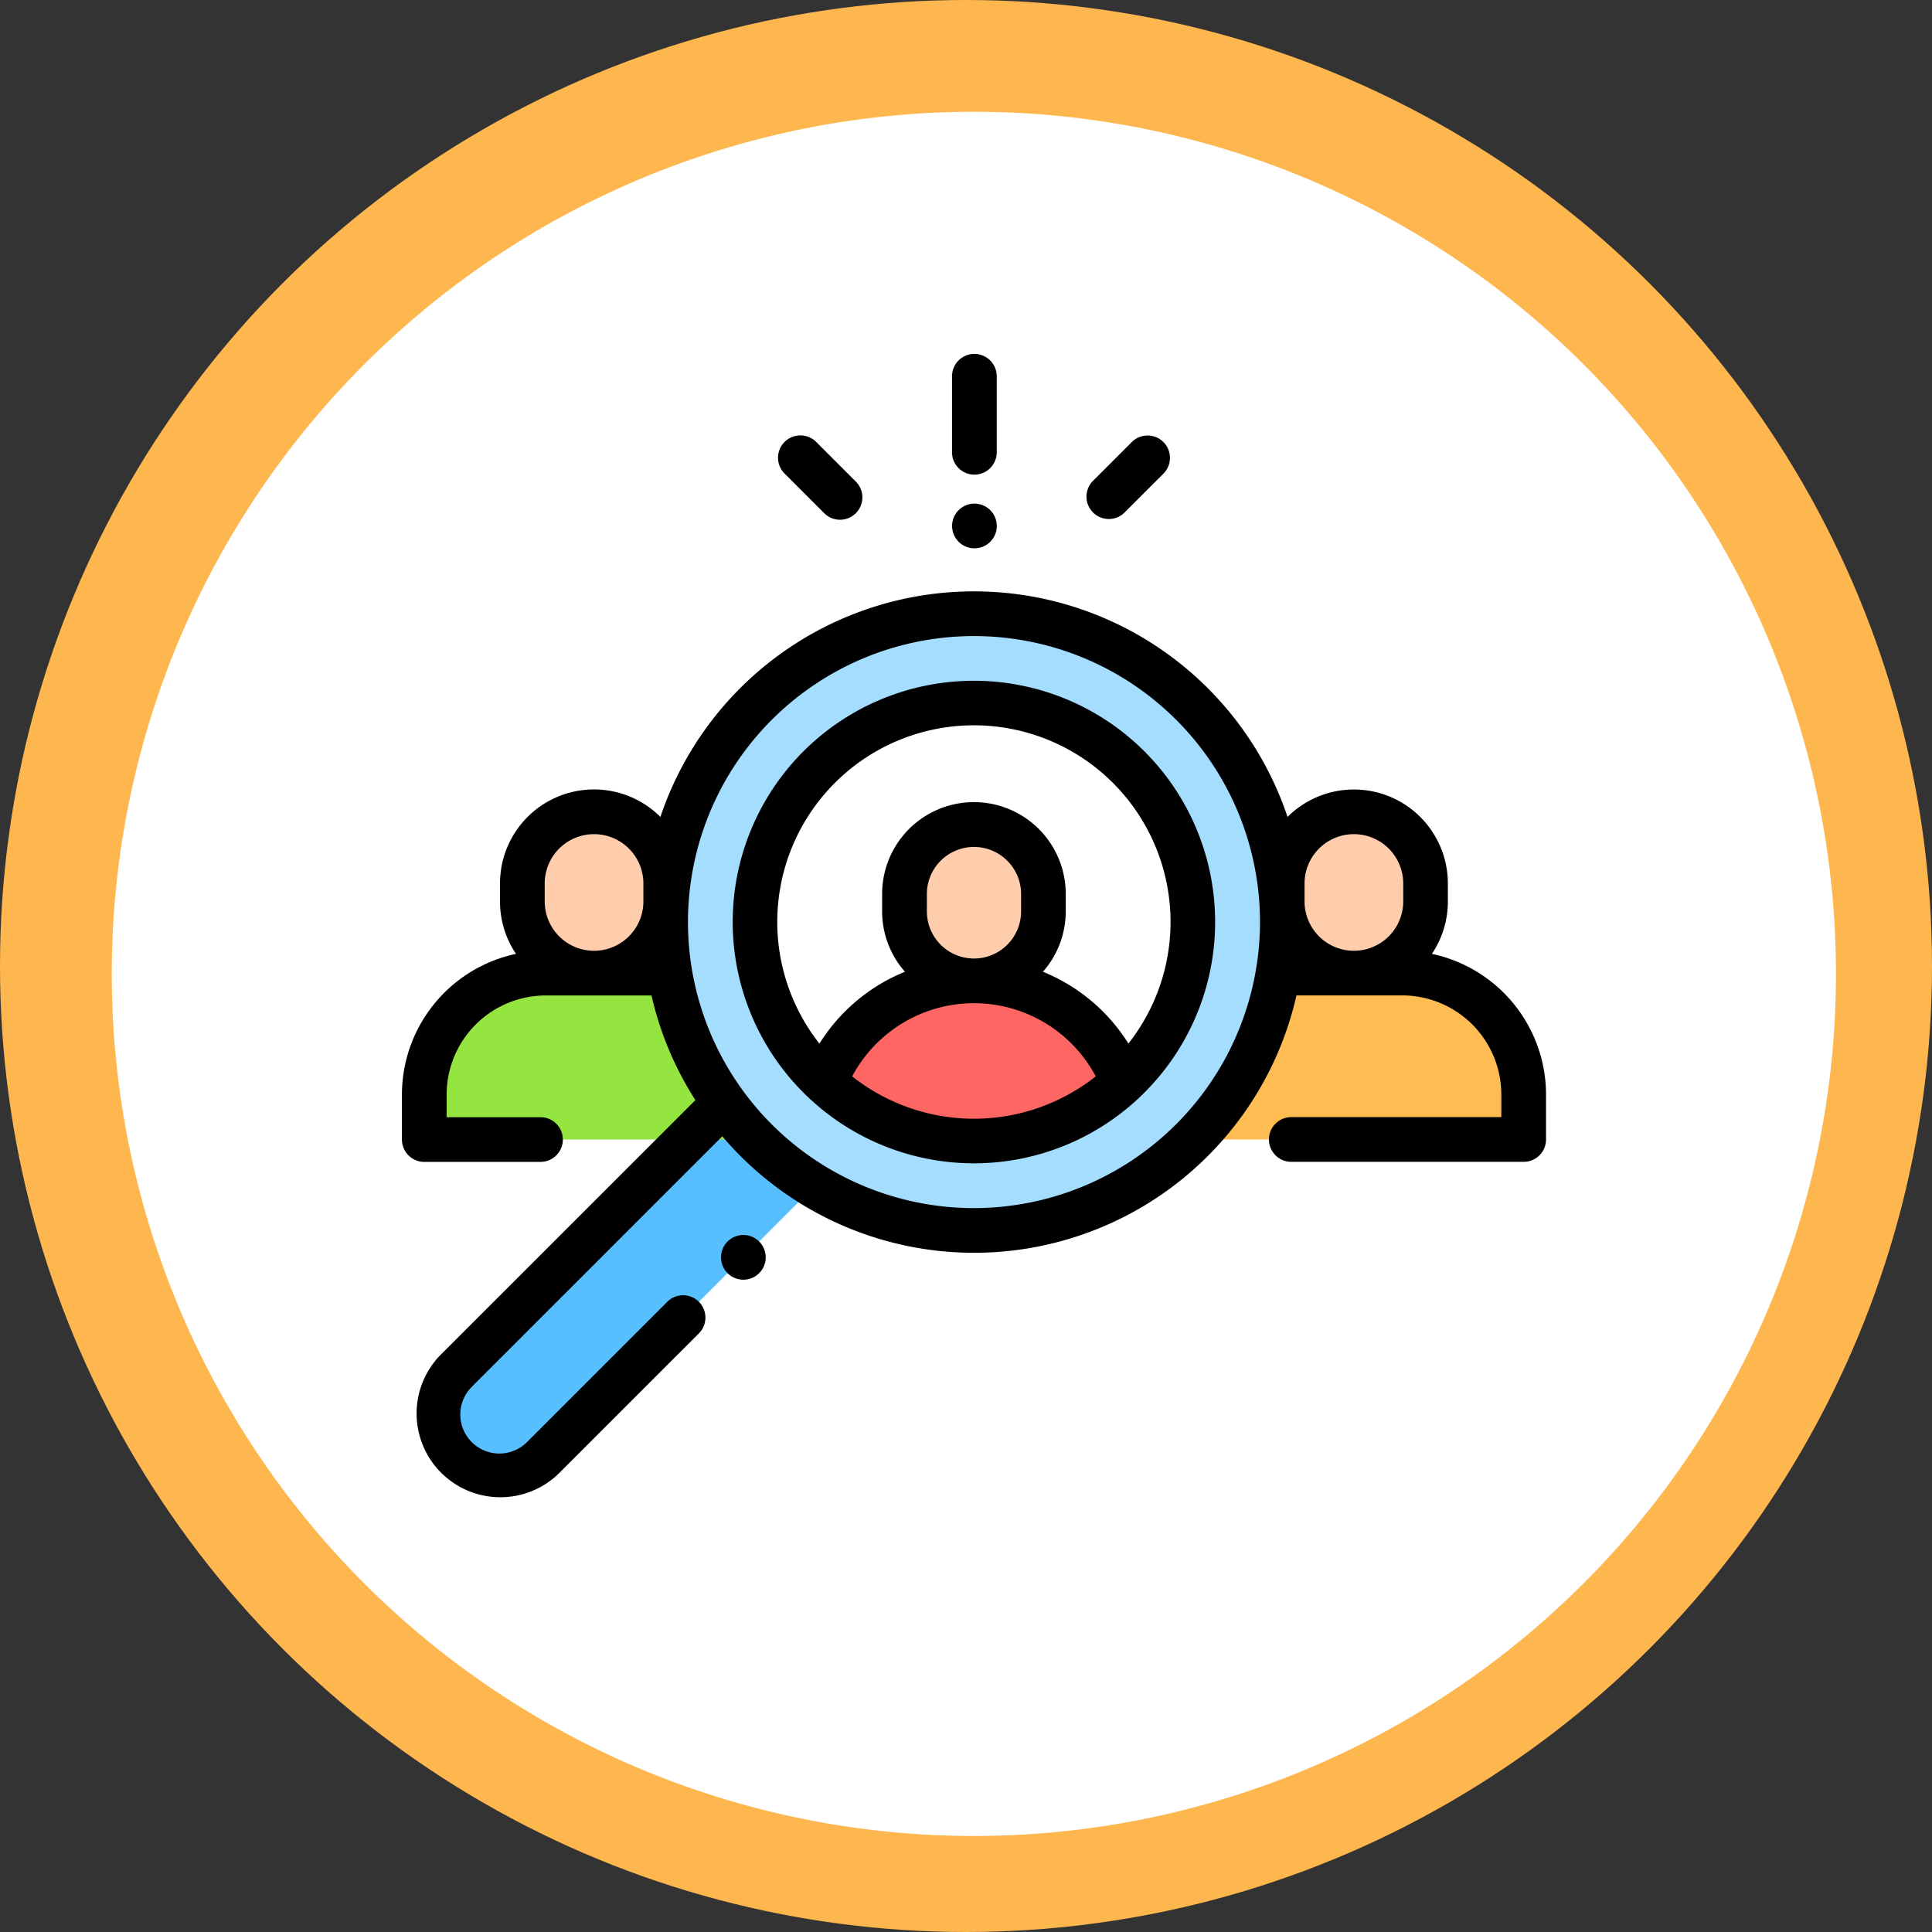 <svg xmlns="http://www.w3.org/2000/svg" width="121" height="121" viewBox="0 0 121 121">
  <rect x="0" y="0" width="121" height="121" fill="#333333" stroke="none"/>
  <g id="Grupo_12015" data-name="Grupo 12015" transform="translate(-235 -4125)">
    <g id="Grupo_11086" data-name="Grupo 11086">
      <circle id="Elipse_497" data-name="Elipse 497" cx="60.5" cy="60.5" r="60.5" transform="translate(235 4125)" fill="#feb64f"/>
      <path id="Trazado_1178" data-name="Trazado 1178" d="M53.993,0A53.993,53.993,0,1,1,0,53.993,53.993,53.993,0,0,1,53.993,0Z" transform="translate(242 4132)" fill="#fff"/>
    </g>
    <g id="research_1_" data-name="research (1)" transform="translate(260.173 4147.157)">
      <path id="Trazado_10317" data-name="Trazado 10317" d="M39.213,343.3,22.806,359.71a3.845,3.845,0,0,1-5.438,0h0a3.845,3.845,0,0,1,0-5.438l16.407-16.407Z" transform="translate(-13.969 -290.574)" fill="#58bfff"/>
      <path id="Trazado_10318" data-name="Trazado 10318" d="M402.918,209.414v1.122a4.49,4.49,0,0,1-4.49,4.49h0a4.49,4.49,0,0,1-4.49-4.49v-1.122a4.49,4.49,0,0,1,4.49-4.49h0A4.49,4.49,0,0,1,402.918,209.414Z" transform="translate(-338.808 -176.238)" fill="#ffcdac"/>
      <path id="Trazado_10319" data-name="Trazado 10319" d="M363.7,277.106h-6.055a7.606,7.606,0,0,0-7.606,7.606v2.818h21.266v-2.818A7.606,7.606,0,0,0,363.7,277.106Z" transform="translate(-301.055 -238.318)" fill="#ffbc53"/>
      <path id="Trazado_10320" data-name="Trazado 10320" d="M53.9,209.414v1.122a4.49,4.49,0,0,0,4.49,4.49h0a4.49,4.49,0,0,0,4.49-4.49v-1.122a4.49,4.49,0,0,0-4.49-4.49h0A4.49,4.49,0,0,0,53.9,209.414Z" transform="translate(-46.356 -176.238)" fill="#ffcdac"/>
      <path id="Trazado_10321" data-name="Trazado 10321" d="M17.606,277.106h6.055a7.606,7.606,0,0,1,7.606,7.606v2.818H10v-2.818A7.606,7.606,0,0,1,17.606,277.106Z" transform="translate(-8.601 -238.318)" fill="#95e540"/>
      <circle id="Elipse_694" data-name="Elipse 694" cx="19.313" cy="19.313" r="19.313" transform="translate(16.514 16.281)" fill="#a5ddff"/>
      <circle id="Elipse_695" data-name="Elipse 695" cx="13.711" cy="13.711" r="13.711" transform="translate(22.116 21.883)" fill="#fff"/>
      <path id="Trazado_10322" data-name="Trazado 10322" d="M233.624,215v1.087a4.349,4.349,0,0,1-4.349,4.349h0a4.349,4.349,0,0,1-4.349-4.349V215a4.349,4.349,0,0,1,4.349-4.349h0A4.348,4.348,0,0,1,233.624,215Z" transform="translate(-193.449 -181.166)" fill="#ffcdac"/>
      <path id="Trazado_10323" data-name="Trazado 10323" d="M198.612,280.568h0a10.036,10.036,0,0,0-9.338,6.361,13.7,13.7,0,0,0,18.676,0A10.036,10.036,0,0,0,198.612,280.568Z" transform="translate(-162.786 -241.296)" fill="#fe6663"/>
      <path id="Trazado_10324" data-name="Trazado 10324" d="M64.506,128.977a5.855,5.855,0,0,0,1-3.284V124.57A5.886,5.886,0,0,0,55.465,120.4a20.714,20.714,0,0,0-39.277,0A5.886,5.886,0,0,0,6.143,124.57v1.123a5.855,5.855,0,0,0,1,3.284A9.02,9.02,0,0,0,0,137.788v2.818a1.4,1.4,0,0,0,1.4,1.4H8.677a1.4,1.4,0,1,0,0-2.8H2.8v-1.418a6.213,6.213,0,0,1,6.206-6.206h6.624a20.6,20.6,0,0,0,2.749,6.554L2.41,154.1a5.245,5.245,0,0,0,7.417,7.417l8.8-8.8a1.4,1.4,0,0,0-1.979-1.979l-8.8,8.8a2.446,2.446,0,1,1-3.459-3.459l15.675-15.675a20.7,20.7,0,0,0,35.96-8.826h6.624a6.213,6.213,0,0,1,6.206,6.206v1.418H55.7a1.4,1.4,0,1,0,0,2.8H70.254a1.4,1.4,0,0,0,1.4-1.4v-2.818A9.02,9.02,0,0,0,64.506,128.977ZM56.53,124.57a3.09,3.09,0,0,1,6.18,0v1.123a3.09,3.09,0,0,1-6.18,0Zm-47.588,0a3.09,3.09,0,0,1,6.18,0v1.123a3.09,3.09,0,0,1-6.18,0ZM35.827,144.9A17.913,17.913,0,1,1,53.74,126.987,17.934,17.934,0,0,1,35.827,144.9Z" transform="translate(0 -91.394)"/>
      <path id="Trazado_10325" data-name="Trazado 10325" d="M163.114,146.275a15.107,15.107,0,0,0-10.365,26.1,1.4,1.4,0,0,0,.162.151,15.086,15.086,0,0,0,20.4,0,1.385,1.385,0,0,0,.162-.151,15.107,15.107,0,0,0-10.365-26.1Zm-7.627,24.777a8.637,8.637,0,0,1,15.253,0,12.291,12.291,0,0,1-15.253,0Zm4.678-10.332v-1.087a2.949,2.949,0,1,1,5.9,0v1.087a2.949,2.949,0,0,1-5.9,0ZM172.788,169a11.335,11.335,0,0,0-5.355-4.5,5.723,5.723,0,0,0,1.429-3.787v-1.087a5.748,5.748,0,1,0-11.5,0v1.087a5.722,5.722,0,0,0,1.429,3.787,11.337,11.337,0,0,0-5.355,4.5,12.315,12.315,0,1,1,19.348,0Z" transform="translate(-127.288 -125.796)"/>
      <path id="Trazado_10326" data-name="Trazado 10326" d="M144.2,394.309a1.4,1.4,0,1,0,.989.41A1.41,1.41,0,0,0,144.2,394.309Z" transform="translate(-122.816 -339.119)"/>
      <path id="Trazado_10327" data-name="Trazado 10327" d="M247.6,7.57a1.4,1.4,0,0,0,1.4-1.4V1.408a1.4,1.4,0,1,0-2.8,0V6.17A1.4,1.4,0,0,0,247.6,7.57Z" transform="translate(-211.748)"/>
      <path id="Trazado_10328" data-name="Trazado 10328" d="M247.6,69.808a1.4,1.4,0,1,0-.989-.41A1.407,1.407,0,0,0,247.6,69.808Z" transform="translate(-211.745 -57.624)"/>
      <path id="Trazado_10329" data-name="Trazado 10329" d="M307.731,41.566a1.4,1.4,0,0,0,.99-.41l2.46-2.46a1.4,1.4,0,0,0-1.979-1.979l-2.46,2.46a1.4,1.4,0,0,0,.99,2.389Z" transform="translate(-263.461 -31.218)"/>
      <path id="Trazado_10330" data-name="Trazado 10330" d="M170.985,41.131a1.4,1.4,0,1,0,1.979-1.979l-2.483-2.483a1.4,1.4,0,0,0-1.979,1.979Z" transform="translate(-144.567 -31.177)"/>
    </g>
  </g>
</svg>

